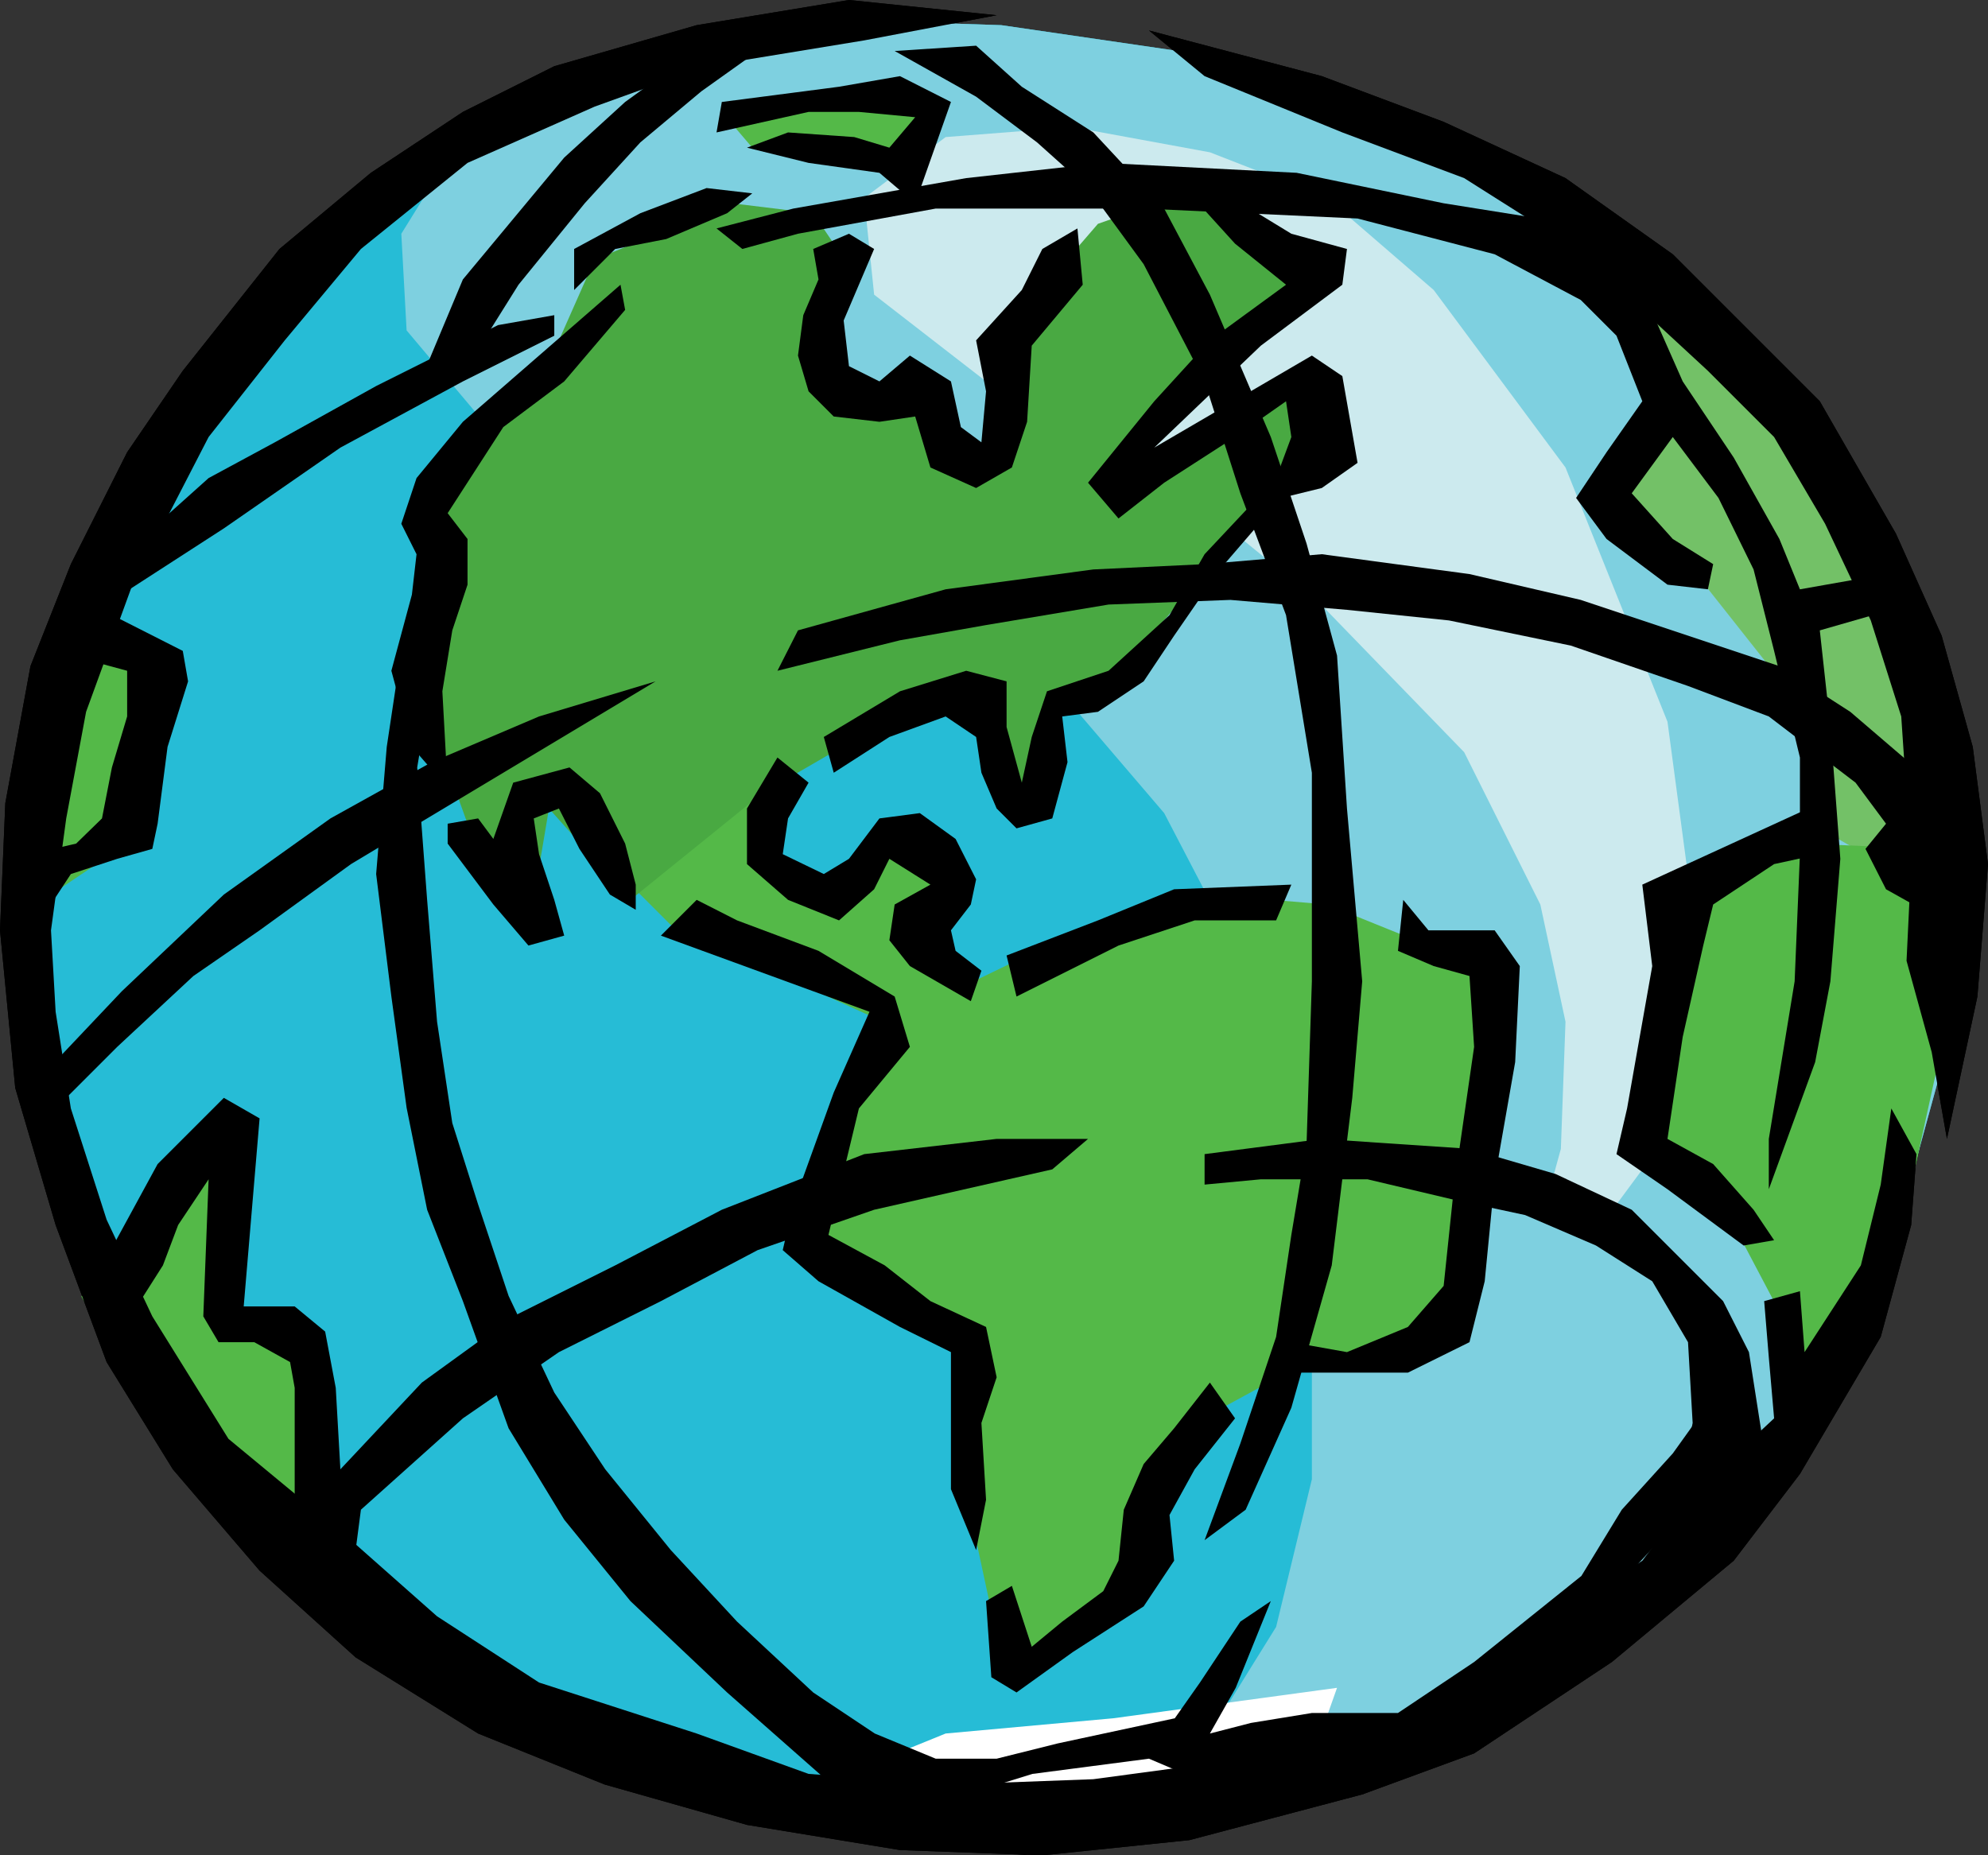 <?xml version="1.0" encoding="UTF-8" standalone="no"?>
<svg
   version="1.0"
   width="63.542mm"
   height="59.309mm"
   id="svg149"
   sodipodi:docname="地球卡通logo.svg"
   inkscape:version="1.1 (c68e22c387, 2021-05-23)"
   xmlns:inkscape="http://www.inkscape.org/namespaces/inkscape"
   xmlns:sodipodi="http://sodipodi.sourceforge.net/DTD/sodipodi-0.dtd"
   xmlns="http://www.w3.org/2000/svg"
   xmlns:svg="http://www.w3.org/2000/svg">
  <rect width="100%" height="100%" fill="#333333" stroke="none"/>
  <sodipodi:namedview
     id="namedview151"
     pagecolor="#ffffff"
     bordercolor="#666666"
     borderopacity="1.0"
     inkscape:pageshadow="2"
     inkscape:pageopacity="0.0"
     inkscape:pagecheckerboard="0"
     inkscape:document-units="mm"
     showgrid="false"
     fit-margin-top="0"
     fit-margin-left="0"
     fit-margin-right="0"
     fit-margin-bottom="0"
     inkscape:zoom="2.1078657"
     inkscape:cx="135.20786"
     inkscape:cy="125.00797"
     inkscape:window-width="1920"
     inkscape:window-height="1001"
     inkscape:window-x="-9"
     inkscape:window-y="-9"
     inkscape:window-maximized="1"
     inkscape:current-layer="svg149" />
  <defs
     id="defs3">
    <pattern
       id="EMFhbasepattern"
       patternUnits="userSpaceOnUse"
       width="6"
       height="6"
       x="0"
       y="0" />
  </defs>
  <g
     id="g1040">
    <path
       style="fill:#26bcd6;fill-opacity:1;fill-rule:evenodd;stroke:none"
       d="M 50.96,17.84 25.2,47.92 8.56,74.319 3.68,99.519 2.48,126.479 l 10.4,30.72 20.32,27.68 24.56,21.44 38.64,12.32 31.36,2.48 39.92,-9.28 36.24,-21.44 20.88,-25.84 9.76,-35.6 V 92.079 L 227.198,63.28 208.798,39.28 187.279,22.08 166.399,12.88 146.159,6.72 120.959,3.04 103.759,2.48 79.199,7.36 Z"
       id="path5" />
    <path
       style="fill:#cceaee;fill-opacity:1;fill-rule:evenodd;stroke:none"
       d="m 160.319,23.92 -14.16,-5.52 -16.56,-3.04 -15.36,1.2 -9.84,7.36 1.2,11.68 13.52,10.48 20.32,10.4 19.6,16 17.84,18.4 9.2,18.4 3.04,14.16 -0.56,15.36 -1.84,6.72 6.72,2.48 6.8,-9.2 4.24,-14.72 V 109.919 L 201.439,87.199 189.119,56.48 173.199,35.04 Z"
       id="path7" />
    <path
       style="fill:#26bcd6;fill-opacity:1;fill-rule:evenodd;stroke:none"
       d="m 53.44,20.24 -4.96,8 0.64,11.68 9.84,11.68 26.4,11.68 24.56,7.92 16.56,10.48 14.16,16.56 8,15.36 5.52,16 4.32,22.72 v 26.4 l -4.32,17.84 -8,12.88 -14.72,9.2 -20.88,1.2 L 76.799,213.678 49.12,201.439 28.24,182.399 11.68,155.999 2.48,117.279 6.72,85.359 15.36,57.76 30.72,37.44 Z"
       id="path9" />
    <path
       style="fill:#ededed;fill-opacity:1;fill-rule:evenodd;stroke:none"
       d="m 196.559,30.72 3.68,18.4 -5.52,11.04 9.76,8.64 16,20.24 -0.64,11.04 16,9.2 -6.8,-37.44 -13.44,-25.2 z"
       id="path11" />
    <path
       style="fill:#54b948;fill-opacity:1;fill-rule:evenodd;stroke:none"
       d="M 9.84,156.639 27.04,135.119 l 0.56,23.92 9.28,2.48 0.56,28.24 -17.76,-15.92 z"
       id="path13" />
    <path
       style="fill:#54b948;fill-opacity:1;fill-rule:evenodd;stroke:none"
       d="m 214.958,175.039 0.64,-15.36 -6.16,-11.68 -10.48,-11.04 2.48,-28.88 16.56,-6.16 15.36,0.64 1.2,23.92 -6.08,27.68 z"
       id="path15" />
    <path
       style="fill:#cceaee;fill-opacity:1;fill-rule:evenodd;stroke:none"
       d="m 94.559,217.438 19.68,-8 20.24,-1.84 27.04,-3.68 -3.68,10.4 -24.56,5.52 -22.16,1.84 z"
       id="path17" />
    <path
       style="fill:#54b948;fill-opacity:1;fill-rule:evenodd;stroke:none"
       d="m 10.4,74.319 9.28,7.36 -4.32,20.24 -12.88,8.64 z"
       id="path19" />
    <path
       style="fill:#54b948;fill-opacity:1;fill-rule:evenodd;stroke:none"
       d="m 120.959,200.239 -4.88,-22.72 1.2,-14.16 -18.4,-13.52 3.04,-13.52 3.12,-11.68 19.04,-9.2 22.08,-7.36 14.16,1.2 18.4,7.44 0.64,15.92 -3.68,28.24 -12.96,4.32 h -6.08 l -13.52,7.36 -5.52,11.68 -2.48,9.2 -12.32,11.04 z"
       id="path21" />
    <path
       style="fill:#54b948;fill-opacity:1;fill-rule:evenodd;stroke:none"
       d="m 67.519,97.039 8.64,9.84 4.88,4.88 27.04,12.32 9.2,-4.32 -3.68,-3.04 1.84,-12.32 -8,-4.32 -7.92,8.64 -8.64,-4.96 2.48,-10.4 z"
       id="path23" />
    <path
       style="fill:#54b948;fill-opacity:1;fill-rule:evenodd;stroke:none"
       d="m 87.199,13.52 19.04,-1.84 7.36,1.84 -3.68,7.36 -11.68,-3.04 h -7.36 z"
       id="path25" />
    <path
       style="fill:#49a942;fill-opacity:1;fill-rule:evenodd;stroke:none"
       d="m 88.399,24.56 -16.56,6.8 -4.32,9.76 -16.56,19.04 1.2,11.04 -1.2,12.96 5.52,15.36 7.36,12.88 2.48,-14.72 9.84,11.04 15.92,-12.88 16,-9.28 9.84,-2.4 5.52,14.72 5.52,-14.72 6.8,-3.68 9.76,-11.12 16,-15.92 -3.68,-8.64 -22.72,15.36 8,-14.72 15.36,-13.52 -13.52,-9.2 -12.32,4.32 -11.68,13.52 v 14.72 l -4.88,1.2 -4.32,-8.56 H 99.519 l -1.28,-6.8 2.48,-11.68 -2.48,-3.68 z"
       id="path27" />
    <path
       style="fill:#000000;fill-opacity:1;fill-rule:evenodd;stroke:none"
       d="M 120.399,1.84 102.559,0 84.159,3.04 66.96,8 55.92,13.52 44.8,20.88 33.76,30.08 22.08,44.8 15.36,54.64 8.56,68.159 3.68,80.479 0.64,97.039 0,112.399 l 1.84,19.04 4.88,16.56 6.16,16.56 8,12.96 10.48,12.24 11.6,10.48 14.8,9.2 15.28,6.16 17.2,4.88 18.48,3.04 17.2,0.64 17.76,-1.84 20.88,-5.52 13.52,-4.96 16.64,-11.04 14.72,-12.24 8,-10.48 9.76,-16.56 3.68,-13.52 0.64,-8.56 -3.04,-5.52 -1.28,9.2 -2.4,9.76 -6.8,10.48 -0.56,-7.36 -4.32,1.2 0.56,6.8 0.64,7.36 -9.84,9.2 -6.08,8 -11.12,7.36 -11.04,6.72 -8.56,5.52 -17.2,4.32 -18.4,2.48 -17.2,0.64 L 97.679,214.318 84.159,209.438 65.12,203.278 52.8,195.279 42.4,186.079 27.6,173.839 18.4,159.039 12.88,147.359 8.56,133.919 6.72,122.239 6.16,112.399 8,98.879 10.4,85.999 16,70.639 25.2,52.8 34.4,41.12 43.6,30.08 56.48,19.68 71.839,12.88 85.359,8 104.399,4.88 Z"
       id="path29" />
    <path
       style="fill:#000000;fill-opacity:1;fill-rule:evenodd;stroke:none"
       d="m 138.799,3.68 20.88,5.52 14.72,5.52 14.72,6.8 12.96,9.2 17.76,17.76 9.2,16 5.52,12.32 3.76,13.44 1.84,14.16 -1.28,16 -3.68,17.2 -1.84,-10.48 -3.04,-11.04 0.56,-11.68 -1.2,-17.84 -3.68,-11.6 -5.52,-11.68 -6.16,-10.48 -8,-8 -15.92,-14.72 -13.52,-8.56 -14.72,-5.52 -16.64,-6.8 z"
       id="path31" />
    <path
       style="fill:#000000;fill-opacity:1;fill-rule:evenodd;stroke:none"
       d="m 12.88,68.799 12.32,-11.04 8,-4.32 12.24,-6.8 14.72,-7.36 6.8,-1.2 V 40.56 L 55.92,46.08 41.12,54.08 27.04,63.84 9.84,74.959 Z"
       id="path33" />
    <path
       style="fill:#000000;fill-opacity:1;fill-rule:evenodd;stroke:none"
       d="m 4.88,111.199 3.68,-5.6 5.6,-1.84 4.24,-1.2 0.64,-3.04 1.2,-9.28 2.48,-7.92 -0.64,-3.68 -11.04,-5.6 -2.48,6.16 6.8,1.84 v 5.52 l -1.84,6.16 -1.2,6.16 -3.12,3.04 -5.52,1.28 z"
       id="path35" />
    <path
       style="fill:#000000;fill-opacity:1;fill-rule:evenodd;stroke:none"
       d="M 4.88,130.159 14.72,119.759 27.04,108.079 l 12.88,-9.2 12.24,-6.8 12.96,-5.52 14.08,-4.24 -36.8,22.08 -11.04,8 -8,5.52 -9.2,8.56 -8.64,8.64 z"
       id="path37" />
    <path
       style="fill:#000000;fill-opacity:1;fill-rule:evenodd;stroke:none"
       d="m 11.68,154.159 7.36,-13.52 8,-8 4.32,2.48 -1.92,22.72 h 6.16 l 3.68,3.04 1.28,6.8 0.56,9.84 9.84,-10.48 11.04,-8 12.32,-6.16 12.88,-6.72 17.2,-6.72 16,-1.84 h 11.04 l -4.32,3.68 -21.52,4.88 -14.08,4.88 -11.68,6.16 -12.32,6.16 -11.6,8 -12.32,11.04 -1.2,9.2 -6.8,-6.16 v -17.76 l -0.56,-3.12 -4.32,-2.4 h -4.32 l -1.84,-3.12 0.64,-16.56 -3.68,5.52 -1.84,4.88 -4.32,6.8 z"
       id="path39" />
    <path
       style="fill:#000000;fill-opacity:1;fill-rule:evenodd;stroke:none"
       d="m 43.6,66.32 -3.04,8 -1.84,12.24 -1.28,15.36 1.84,14.8 1.84,13.44 2.48,12.32 4.32,11.04 5.52,15.36 6.72,11.04 8,9.84 11.68,11.04 20.24,17.84 16,1.84 -7.36,-7.36 8,-2.48 14.08,-1.84 4.32,1.84 h 6.16 l 5.52,-2.48 9.84,-1.2 v 6.16 l 9.76,-6.8 12.32,-9.76 10.4,-10.48 7.44,-8 5.52,-11.04 -4.96,0.64 -3.04,4.24 -6.16,6.8 -4.88,8 -12.96,10.4 -9.2,6.16 h -10.4 l -7.36,1.2 -4.96,1.28 3.12,-5.52 4.24,-10.48 -3.68,2.48 -4.88,7.36 -3.04,4.32 -14.16,3.04 -7.36,1.84 h -7.36 l -7.36,-3.04 -7.44,-4.96 -9.2,-8.56 -8,-8.64 -7.92,-9.76 -6.16,-9.28 -5.52,-11.68 -3.68,-11.04 -3.12,-9.84 -1.84,-12.24 -1.2,-14.72 -1.2,-16 1.84,-11.04 0.56,-6.8 z"
       id="path41" />
    <path
       style="fill:#000000;fill-opacity:1;fill-rule:evenodd;stroke:none"
       d="m 86.559,4.32 -11.04,8 -7.36,6.72 -12.24,14.72 -6.16,14.72 6.72,-4.24 6.16,-9.84 8,-9.84 6.72,-7.36 7.36,-6.16 8.64,-6.16 z"
       id="path43" />
    <path
       style="fill:#000000;fill-opacity:1;fill-rule:evenodd;stroke:none"
       d="m 108.079,6.16 9.84,5.52 7.36,5.52 6.16,5.52 6.72,9.2 7.36,14.16 4.32,13.52 5.52,14.72 3.12,19.04 v 25.2 l -0.64,19.6 -1.84,11.04 -1.84,12.32 -4.32,12.88 -4.32,11.68 4.96,-3.68 5.52,-12.32 4.88,-17.2 2.48,-20.24 1.2,-14.08 -1.84,-20.88 -1.2,-18.48 -3.68,-13.52 -4.32,-12.88 -7.36,-17.2 -5.52,-10.4 -8.56,-9.2 -8.64,-5.52 -5.52,-4.96 z"
       id="path45" />
    <path
       style="fill:#000000;fill-opacity:1;fill-rule:evenodd;stroke:none"
       d="m 96.399,76.159 17.84,-4.96 17.84,-2.4 13.44,-0.64 14.16,-1.2 17.84,2.4 13.44,3.12 24,8 8.56,5.52 12.88,11.04 -1.84,14.16 -6.72,-3.76 -2.48,-4.88 2.48,-3.04 -3.68,-4.96 -10.48,-8 -9.76,-3.68 -14.16,-4.88 -14.72,-3.04 -12.32,-1.28 -14.08,-1.2 -14.72,0.56 -14.8,2.48 -10.4,1.84 -14.8,3.68 z"
       id="path47" />
    <path
       style="fill:#000000;fill-opacity:1;fill-rule:evenodd;stroke:none"
       d="m 121.599,115.439 11.04,-4.24 9.2,-3.76 14.16,-0.56 -1.84,4.32 h -9.84 l -9.2,3.04 -12.32,6.16 z"
       id="path49" />
    <path
       style="fill:#000000;fill-opacity:1;fill-rule:evenodd;stroke:none"
       d="m 145.519,139.439 14.16,-1.84 17.84,1.2 10.4,3.04 9.2,4.32 11.04,11.04 3.12,6.16 2.4,15.36 -15.92,13.52 4.88,-11.04 1.84,-9.28 -0.56,-9.76 -4.32,-7.36 -6.8,-4.32 -8.56,-3.68 -8.56,-1.84 -10.48,-2.48 h -12.88 l -6.8,0.64 z"
       id="path51" />
    <path
       style="fill:#000000;fill-opacity:1;fill-rule:evenodd;stroke:none"
       d="m 169.519,108.719 3.04,3.68 h 8 l 3.04,4.32 -0.56,11.6 -2.48,14.16 -1.2,12.32 -1.84,7.36 -7.44,3.68 h -14.72 l 0.64,-3.68 6.72,1.2 7.36,-3.04 4.32,-4.96 1.28,-12.24 2.4,-16.64 -0.56,-8.56 -4.32,-1.2 -4.32,-1.84 z"
       id="path53" />
    <path
       style="fill:#000000;fill-opacity:1;fill-rule:evenodd;stroke:none"
       d="m 119.119,193.439 0.64,9.2 3.04,1.84 6.8,-4.88 8.56,-5.52 3.68,-5.52 -0.56,-5.52 3.04,-5.52 4.88,-6.16 -3.04,-4.32 -4.32,5.52 -3.68,4.32 -2.4,5.52 -0.64,6.16 -1.84,3.68 -4.96,3.68 -3.68,3.04 -2.4,-7.36 z"
       id="path55" />
    <path
       style="fill:#000000;fill-opacity:1;fill-rule:evenodd;stroke:none"
       d="m 198.399,35.04 4.88,11.04 6.16,9.2 5.52,9.84 2.48,6.08 10.4,-1.84 0.64,4.32 -8.64,2.48 1.28,11.68 1.2,15.92 -1.2,14.8 -1.84,9.76 -5.6,15.36 v -6.08 l 3.12,-19.04 0.64,-15.36 V 91.519 l -3.12,-12.88 -2.48,-9.84 -4.24,-8.64 -5.52,-7.36 -4.96,6.8 4.96,5.52 4.88,3.04 -0.64,3.04 -4.88,-0.56 -7.36,-5.52 -3.68,-4.96 3.68,-5.52 4.32,-6.16 -3.12,-7.92 -4.32,-4.32 -10.4,-5.52 -16.56,-4.32 -25.84,-1.2 h -25.12 l -16.64,3.04 -6.72,1.84 -3.12,-2.48 9.28,-2.4 20.88,-3.68 16.56,-1.84 23.36,1.2 17.76,3.68 19.04,3.04 z"
       id="path57" />
    <path
       style="fill:#000000;fill-opacity:1;fill-rule:evenodd;stroke:none"
       d="m 79.839,113.039 18.4,6.72 6.8,2.48 -4.32,9.76 -4.88,13.52 -1.28,5.52 4.32,3.76 9.84,5.52 6.16,3.04 v 16.56 l 3.04,7.36 1.2,-6.08 -0.56,-9.28 1.84,-5.52 -1.28,-6.08 -6.72,-3.12 -5.52,-4.32 -6.8,-3.68 3.68,-15.28 6.16,-7.44 -1.84,-6.08 -9.2,-5.52 -9.84,-3.68 -4.88,-2.48 z"
       id="path59" />
    <path
       style="fill:#000000;fill-opacity:1;fill-rule:evenodd;stroke:none"
       d="m 76.799,106.879 -1.28,-4.96 -3.04,-6.08 -3.68,-3.12 -6.8,1.84 -2.4,6.8 -1.84,-2.48 -3.68,0.64 v 2.4 l 5.52,7.36 4.24,4.96 4.32,-1.2 -1.2,-4.32 -1.84,-5.52 -0.64,-4.32 3.04,-1.2 2.48,4.88 3.68,5.52 3.12,1.84 z"
       id="path61" />
    <path
       style="fill:#000000;fill-opacity:1;fill-rule:evenodd;stroke:none"
       d="m 75.519,37.44 -7.36,8.64 -7.36,5.52 -6.72,10.4 2.4,3.12 v 5.52 l -1.84,5.52 -1.2,7.36 0.64,11.68 -4.32,-4.96 -2.48,-9.2 2.48,-9.2 0.56,-4.88 -1.84,-3.68 1.84,-5.52 5.6,-6.8 9.2,-8 9.84,-8.56 z"
       id="path63" />
    <path
       style="fill:#000000;fill-opacity:1;fill-rule:evenodd;stroke:none"
       d="m 69.359,30.08 8,-4.32 8,-3.04 5.52,0.64 -3.04,2.4 -7.36,3.12 -6.16,1.2 -4.96,4.96 z"
       id="path65" />
    <path
       style="fill:#000000;fill-opacity:1;fill-rule:evenodd;stroke:none"
       d="m 98.239,30.08 0.64,3.68 -1.84,4.32 -0.64,4.88 1.28,4.32 3.04,3.04 5.52,0.64 4.32,-0.64 1.84,6.16 5.52,2.48 4.32,-2.48 1.84,-5.52 0.56,-9.2 6.16,-7.36 -0.64,-6.8 -4.24,2.48 -2.48,4.96 -5.52,6.08 1.2,6.16 -0.56,6.16 -2.48,-1.84 -1.2,-5.52 -4.96,-3.12 -3.68,3.12 -3.68,-1.84 -0.64,-5.52 3.68,-8.64 -3.04,-1.84 z"
       id="path67" />
    <path
       style="fill:#000000;fill-opacity:1;fill-rule:evenodd;stroke:none"
       d="m 147.999,23.36 8,4.88 6.72,1.84 -0.56,4.32 -9.84,7.36 -12.88,12.32 19.04,-11.12 3.68,2.48 1.84,10.48 -4.32,3.04 -4.88,1.2 -7.44,8.64 -5.52,8 -3.68,5.52 -5.52,3.68 -4.32,0.56 0.64,5.52 -1.84,6.8 -4.32,1.2 -2.4,-2.4 -1.84,-4.32 -0.64,-4.32 -3.68,-2.48 -6.8,2.48 -6.72,4.32 -1.2,-4.32 9.2,-5.52 8,-2.48 4.88,1.28 v 5.52 l 1.84,6.72 1.2,-5.52 1.84,-5.52 7.44,-2.48 7.36,-6.72 4.24,-7.36 8.64,-9.2 1.84,-4.96 -0.64,-4.32 -6.16,4.32 -8.56,5.52 -5.52,4.32 -3.68,-4.32 8,-9.84 6.72,-7.36 9.2,-6.72 -6.16,-4.96 -5.52,-6.08 z"
       id="path69" />
    <path
       style="fill:#000000;fill-opacity:1;fill-rule:evenodd;stroke:none"
       d="m 219.838,97.039 -21.44,9.84 1.2,9.84 -1.84,10.4 -1.2,6.8 -1.28,5.52 6.16,4.24 9.2,6.8 3.68,-0.64 -2.48,-3.68 -4.88,-5.52 -5.52,-3.04 1.84,-12.32 2.48,-11.04 1.2,-4.96 7.36,-4.88 5.52,-1.2 z"
       id="path71" />
    <path
       style="fill:#000000;fill-opacity:1;fill-rule:evenodd;stroke:none"
       d="m 93.919,91.519 -3.68,6.16 v 6.72 l 4.96,4.32 6.16,2.48 4.24,-3.76 1.84,-3.68 4.96,3.12 -4.32,2.4 -0.64,4.32 2.48,3.12 7.36,4.24 1.28,-3.68 -3.12,-2.4 -0.56,-2.48 2.4,-3.12 0.64,-3.04 -2.48,-4.88 -4.32,-3.12 -4.88,0.64 -3.68,4.88 -3.04,1.84 -4.96,-2.4 0.64,-4.32 2.48,-4.32 z"
       id="path73" />
    <path
       style="fill:#000000;fill-opacity:1;fill-rule:evenodd;stroke:none"
       d="m 87.199,12.32 14.16,-1.84 7.36,-1.28 6.16,3.12 -4.32,12.24 -4.32,-3.68 -8.56,-1.2 -7.44,-1.84 4.96,-1.84 8,0.56 4.24,1.28 3.12,-3.68 -6.8,-0.64 h -6.08 l -11.12,2.48 z"
       id="path75" />
    <path
       style="fill:#7ed0e0;fill-opacity:1;fill-rule:evenodd;stroke:none"
       d="M 50.96,17.84 25.2,47.92 8.56,74.319 3.68,99.519 2.48,126.479 l 10.4,30.72 20.32,27.68 24.56,21.44 38.64,12.32 31.36,2.48 39.92,-9.28 36.24,-21.44 20.88,-25.84 9.76,-35.6 V 92.079 L 227.198,63.28 208.798,39.28 187.279,22.08 166.399,12.88 146.159,6.72 120.959,3.04 103.759,2.48 79.199,7.36 Z"
       id="path77" />
    <path
       style="fill:#cceaee;fill-opacity:1;fill-rule:evenodd;stroke:none"
       d="m 160.319,23.92 -14.16,-5.52 -16.56,-3.04 -15.36,1.2 -9.84,7.36 1.2,11.68 13.52,10.48 20.32,10.4 19.6,16 17.84,18.4 9.2,18.4 3.04,14.16 -0.56,15.36 -1.84,6.72 6.72,2.48 6.8,-9.2 4.24,-14.72 V 109.919 L 201.439,87.199 189.119,56.48 173.199,35.04 Z"
       id="path79" />
    <path
       style="fill:#26bcd6;fill-opacity:1;fill-rule:evenodd;stroke:none"
       d="m 53.44,20.24 -4.96,8 0.64,11.68 9.84,11.68 26.4,11.68 24.56,7.92 16.56,10.48 14.16,16.56 8,15.36 5.52,16 4.32,22.72 v 26.4 l -4.32,17.84 -8,12.88 -14.72,9.2 -20.88,1.2 L 76.799,213.678 49.12,201.439 28.24,182.399 11.68,155.999 2.48,117.279 6.72,85.359 15.36,57.76 30.72,37.44 Z"
       id="path81" />
    <path
       style="fill:#73c167;fill-opacity:1;fill-rule:evenodd;stroke:none"
       d="m 196.559,30.72 3.68,18.4 -5.52,11.04 9.76,8.64 16,20.24 -0.64,11.04 16,9.2 -6.8,-37.44 -13.44,-25.2 z"
       id="path83" />
    <path
       style="fill:#54b948;fill-opacity:1;fill-rule:evenodd;stroke:none"
       d="M 9.84,156.639 27.04,135.119 l 0.56,23.92 9.28,2.48 0.56,28.24 -17.76,-15.92 z"
       id="path85" />
    <path
       style="fill:#54b948;fill-opacity:1;fill-rule:evenodd;stroke:none"
       d="m 214.958,175.039 0.64,-15.36 -6.16,-11.68 -10.48,-11.04 2.48,-28.88 16.56,-6.16 15.36,0.64 1.2,23.92 -6.08,27.68 z"
       id="path87" />
    <path
       style="fill:#ffffff;fill-opacity:1;fill-rule:evenodd;stroke:none"
       d="m 94.559,217.438 19.68,-8 20.24,-1.84 27.04,-3.68 -3.68,10.4 -24.56,5.52 -22.16,1.84 z"
       id="path89" />
    <path
       style="fill:#54b948;fill-opacity:1;fill-rule:evenodd;stroke:none"
       d="m 10.4,74.319 9.28,7.36 -4.32,20.24 -12.88,8.64 z"
       id="path91" />
    <path
       style="fill:#54b948;fill-opacity:1;fill-rule:evenodd;stroke:none"
       d="m 120.959,200.239 -4.88,-22.72 1.2,-14.16 -18.4,-13.52 3.04,-13.52 3.12,-11.68 19.04,-9.2 22.08,-7.36 14.16,1.2 18.4,7.44 0.64,15.92 -3.68,28.24 -12.96,4.32 h -6.08 l -13.52,7.36 -5.52,11.68 -2.48,9.2 -12.32,11.04 z"
       id="path93" />
    <path
       style="fill:#54b948;fill-opacity:1;fill-rule:evenodd;stroke:none"
       d="m 67.519,97.039 8.64,9.84 4.88,4.88 27.04,12.32 9.2,-4.32 -3.68,-3.04 1.84,-12.32 -8,-4.32 -7.92,8.64 -8.64,-4.96 2.48,-10.4 z"
       id="path95" />
    <path
       style="fill:#54b948;fill-opacity:1;fill-rule:evenodd;stroke:none"
       d="m 87.199,13.52 19.04,-1.84 7.36,1.84 -3.68,7.36 -11.68,-3.04 h -7.36 z"
       id="path97" />
    <path
       style="fill:#49a942;fill-opacity:1;fill-rule:evenodd;stroke:none"
       d="m 88.399,24.56 -16.56,6.8 -4.32,9.76 -16.56,19.04 1.2,11.04 -1.2,12.96 5.52,15.36 7.36,12.88 2.48,-14.72 9.84,11.04 15.92,-12.88 16,-9.28 9.84,-2.4 5.52,14.72 5.52,-14.72 6.8,-3.68 9.76,-11.12 16,-15.92 -3.68,-8.64 -22.72,15.36 8,-14.72 15.36,-13.52 -13.52,-9.2 -12.32,4.32 -11.68,13.52 v 14.72 l -4.88,1.2 -4.32,-8.56 H 99.519 l -1.28,-6.8 2.48,-11.68 -2.48,-3.68 z"
       id="path99" />
    <path
       style="fill:#000000;fill-opacity:1;fill-rule:evenodd;stroke:none"
       d="M 120.399,1.84 102.559,0 84.159,3.04 66.96,8 55.92,13.52 44.8,20.88 33.76,30.08 22.08,44.8 15.36,54.64 8.56,68.159 3.68,80.479 0.64,97.039 0,112.399 l 1.84,19.04 4.88,16.56 6.16,16.56 8,12.96 10.48,12.24 11.6,10.48 14.8,9.2 15.28,6.16 17.2,4.88 18.48,3.04 17.2,0.64 17.76,-1.84 20.88,-5.52 13.52,-4.96 16.64,-11.04 14.72,-12.24 8,-10.48 9.76,-16.56 3.68,-13.52 0.64,-8.56 -3.04,-5.52 -1.28,9.2 -2.4,9.76 -6.8,10.48 -0.56,-7.36 -4.32,1.2 0.56,6.8 0.64,7.36 -9.84,9.2 -6.08,8 -11.12,7.36 -11.04,6.72 -8.56,5.52 -17.2,4.32 -18.4,2.48 -17.2,0.64 L 97.679,214.318 84.159,209.438 65.12,203.278 52.8,195.279 42.4,186.079 27.6,173.839 18.4,159.039 12.88,147.359 8.56,133.919 6.72,122.239 6.16,112.399 8,98.879 10.4,85.999 16,70.639 25.2,52.8 34.4,41.12 43.6,30.08 56.48,19.68 71.839,12.88 85.359,8 104.399,4.88 Z"
       id="path101" />
    <path
       style="fill:#000000;fill-opacity:1;fill-rule:evenodd;stroke:none"
       d="m 138.799,3.68 20.88,5.52 14.72,5.52 14.72,6.8 12.96,9.2 17.76,17.76 9.2,16 5.52,12.32 3.76,13.44 1.84,14.16 -1.28,16 -3.68,17.2 -1.84,-10.48 -3.04,-11.04 0.56,-11.68 -1.2,-17.84 -3.68,-11.6 -5.52,-11.68 -6.16,-10.48 -8,-8 -15.92,-14.72 -13.52,-8.56 -14.72,-5.52 -16.64,-6.8 z"
       id="path103" />
    <path
       style="fill:#000000;fill-opacity:1;fill-rule:evenodd;stroke:none"
       d="m 12.88,68.799 12.32,-11.04 8,-4.32 12.24,-6.8 14.72,-7.36 6.8,-1.2 V 40.56 L 55.92,46.08 41.12,54.08 27.04,63.84 9.84,74.959 Z"
       id="path105" />
    <path
       style="fill:#000000;fill-opacity:1;fill-rule:evenodd;stroke:none"
       d="m 4.88,111.199 3.68,-5.6 5.6,-1.84 4.24,-1.2 0.64,-3.04 1.2,-9.28 2.48,-7.92 -0.64,-3.68 -11.04,-5.6 -2.48,6.16 6.8,1.84 v 5.52 l -1.84,6.16 -1.2,6.16 -3.12,3.04 -5.52,1.28 z"
       id="path107" />
    <path
       style="fill:#000000;fill-opacity:1;fill-rule:evenodd;stroke:none"
       d="M 4.88,130.159 14.72,119.759 27.04,108.079 l 12.88,-9.2 12.24,-6.8 12.96,-5.52 14.08,-4.24 -36.8,22.08 -11.04,8 -8,5.52 -9.2,8.56 -8.64,8.64 z"
       id="path109" />
    <path
       style="fill:#000000;fill-opacity:1;fill-rule:evenodd;stroke:none"
       d="m 11.68,154.159 7.36,-13.52 8,-8 4.32,2.48 -1.92,22.72 h 6.16 l 3.68,3.04 1.28,6.8 0.56,9.84 9.84,-10.48 11.04,-8 12.32,-6.16 12.88,-6.72 17.2,-6.72 16,-1.84 h 11.04 l -4.32,3.68 -21.52,4.88 -14.08,4.88 -11.68,6.16 -12.32,6.16 -11.6,8 -12.32,11.04 -1.2,9.2 -6.8,-6.16 v -17.76 l -0.56,-3.12 -4.32,-2.4 h -4.32 l -1.84,-3.12 0.64,-16.56 -3.68,5.52 -1.84,4.88 -4.32,6.8 z"
       id="path111" />
    <path
       style="fill:#000000;fill-opacity:1;fill-rule:evenodd;stroke:none"
       d="m 51.6,69.999 -3.04,8 -1.84,12.24 -1.28,15.36 1.84,14.8 1.84,13.44 2.48,12.32 4.32,11.04 5.52,15.36 6.72,11.04 8,9.84 11.68,11.04 20.24,17.84 16,1.84 -7.36,-7.36 8,-2.48 14.08,-1.84 4.32,1.84 h 6.16 l 5.52,-2.48 9.84,-1.2 v 6.16 l 9.76,-6.8 12.32,-9.76 10.4,-10.48 7.44,-8 5.52,-11.04 -4.96,0.64 -3.04,4.24 -6.16,6.8 -4.88,8 -12.96,10.4 -9.2,6.16 h -10.4 l -7.36,1.2 -4.96,1.28 3.12,-5.52 4.24,-10.48 -3.68,2.48 -4.88,7.36 -3.04,4.32 -14.16,3.04 -7.36,1.84 h -7.36 l -7.36,-3.04 -7.44,-4.96 -9.2,-8.56 -8,-8.64 -7.92,-9.76 -6.16,-9.28 -5.52,-11.68 -3.68,-11.04 -3.12,-9.84 -1.84,-12.24 -1.2,-14.72 -1.2,-16 1.84,-11.04 0.56,-6.8 z"
       id="path113" />
    <path
       style="fill:#000000;fill-opacity:1;fill-rule:evenodd;stroke:none"
       d="m 86.559,4.32 -11.04,8 -7.36,6.72 -12.24,14.72 -6.16,14.72 6.72,-4.24 6.16,-9.84 8,-9.84 6.72,-7.36 7.36,-6.16 8.64,-6.16 z"
       id="path115" />
    <path
       style="fill:#000000;fill-opacity:1;fill-rule:evenodd;stroke:none"
       d="m 108.079,6.16 9.84,5.52 7.36,5.52 6.16,5.52 6.72,9.2 7.36,14.16 4.32,13.52 5.52,14.72 3.12,19.04 v 25.2 l -0.64,19.6 -1.84,11.04 -1.84,12.32 -4.32,12.88 -4.32,11.68 4.96,-3.68 5.52,-12.32 4.88,-17.2 2.48,-20.24 1.2,-14.08 -1.84,-20.88 -1.2,-18.48 -3.68,-13.52 -4.32,-12.88 -7.36,-17.2 -5.52,-10.4 -8.56,-9.2 -8.64,-5.52 -5.52,-4.96 z"
       id="path117" />
    <path
       style="fill:#000000;fill-opacity:1;fill-rule:evenodd;stroke:none"
       d="m 96.399,76.159 17.84,-4.96 17.84,-2.4 13.44,-0.64 14.16,-1.2 17.84,2.4 13.44,3.12 24,8 8.56,5.52 12.88,11.04 -1.84,14.16 -6.72,-3.76 -2.48,-4.88 2.48,-3.04 -3.68,-4.96 -10.48,-8 -9.76,-3.68 -14.16,-4.88 -14.72,-3.04 -12.32,-1.28 -14.08,-1.2 -14.72,0.56 -14.8,2.48 -10.4,1.84 -14.8,3.68 z"
       id="path119" />
    <path
       style="fill:#000000;fill-opacity:1;fill-rule:evenodd;stroke:none"
       d="m 121.599,115.439 11.04,-4.24 9.2,-3.76 14.16,-0.56 -1.84,4.32 h -9.84 l -9.2,3.04 -12.32,6.16 z"
       id="path121" />
    <path
       style="fill:#000000;fill-opacity:1;fill-rule:evenodd;stroke:none"
       d="m 145.519,139.439 14.16,-1.84 17.84,1.2 10.4,3.04 9.2,4.32 11.04,11.04 3.12,6.16 2.4,15.36 -15.92,13.52 4.88,-11.04 1.84,-9.28 -0.56,-9.76 -4.32,-7.36 -6.8,-4.32 -8.56,-3.68 -8.56,-1.84 -10.48,-2.48 h -12.88 l -6.8,0.64 z"
       id="path123" />
    <path
       style="fill:#000000;fill-opacity:1;fill-rule:evenodd;stroke:none"
       d="m 169.519,108.719 3.04,3.68 h 8 l 3.04,4.32 -0.56,11.6 -2.48,14.16 -1.2,12.32 -1.84,7.36 -7.44,3.68 h -14.72 l 0.64,-3.68 6.72,1.2 7.36,-3.04 4.32,-4.96 1.28,-12.24 2.4,-16.64 -0.56,-8.56 -4.32,-1.2 -4.32,-1.84 z"
       id="path125" />
    <path
       style="fill:#000000;fill-opacity:1;fill-rule:evenodd;stroke:none"
       d="m 119.119,193.439 0.64,9.2 3.04,1.84 6.8,-4.88 8.56,-5.52 3.68,-5.52 -0.56,-5.52 3.04,-5.52 4.88,-6.16 -3.04,-4.32 -4.32,5.52 -3.68,4.32 -2.4,5.52 -0.64,6.16 -1.84,3.68 -4.96,3.68 -3.68,3.04 -2.4,-7.36 z"
       id="path127" />
    <path
       style="fill:#000000;fill-opacity:1;fill-rule:evenodd;stroke:none"
       d="m 198.399,35.04 4.88,11.04 6.16,9.2 5.52,9.84 2.48,6.08 10.4,-1.84 0.64,4.32 -8.64,2.48 1.28,11.68 1.2,15.92 -1.2,14.8 -1.84,9.76 -5.6,15.36 v -6.08 l 3.12,-19.04 0.64,-15.36 V 91.519 l -3.12,-12.88 -2.48,-9.84 -4.24,-8.64 -5.52,-7.36 -4.96,6.8 4.96,5.52 4.88,3.04 -0.64,3.04 -4.88,-0.56 -7.36,-5.52 -3.68,-4.96 3.68,-5.52 4.32,-6.16 -3.12,-7.92 -4.32,-4.32 -10.4,-5.52 -16.56,-4.32 -25.84,-1.2 h -25.12 l -16.64,3.04 -6.72,1.84 -3.12,-2.48 9.28,-2.4 20.88,-3.68 16.56,-1.84 23.36,1.2 17.76,3.68 19.04,3.04 z"
       id="path129" />
    <path
       style="fill:#000000;fill-opacity:1;fill-rule:evenodd;stroke:none"
       d="m 79.839,113.039 18.4,6.72 6.8,2.48 -4.32,9.76 -4.88,13.52 -1.28,5.52 4.32,3.76 9.84,5.52 6.16,3.04 v 16.56 l 3.04,7.36 1.2,-6.08 -0.56,-9.28 1.84,-5.52 -1.28,-6.08 -6.72,-3.12 -5.52,-4.32 -6.8,-3.68 3.68,-15.28 6.16,-7.44 -1.84,-6.08 -9.2,-5.52 -9.84,-3.68 -4.88,-2.48 z"
       id="path131" />
    <path
       style="fill:#000000;fill-opacity:1;fill-rule:evenodd;stroke:none"
       d="m 76.799,106.879 -1.28,-4.96 -3.04,-6.08 -3.68,-3.12 -6.8,1.84 -2.4,6.8 -1.84,-2.48 -3.68,0.64 v 2.4 l 5.52,7.36 4.24,4.96 4.32,-1.2 -1.2,-4.32 -1.84,-5.52 -0.64,-4.32 3.04,-1.2 2.48,4.88 3.68,5.52 3.12,1.84 z"
       id="path133" />
    <path
       style="fill:#000000;fill-opacity:1;fill-rule:evenodd;stroke:none"
       d="m 75.519,37.44 -7.36,8.64 -7.36,5.52 -6.72,10.4 2.4,3.12 v 5.52 l -1.84,5.52 -1.2,7.36 0.64,11.68 -4.32,-4.96 -2.48,-9.2 2.48,-9.2 0.56,-4.88 -1.84,-3.68 1.84,-5.52 5.6,-6.8 9.2,-8 9.84,-8.56 z"
       id="path135" />
    <path
       style="fill:#000000;fill-opacity:1;fill-rule:evenodd;stroke:none"
       d="m 69.359,30.08 8,-4.32 8,-3.04 5.52,0.64 -3.04,2.4 -7.36,3.12 -6.16,1.2 -4.96,4.96 z"
       id="path137" />
    <path
       style="fill:#000000;fill-opacity:1;fill-rule:evenodd;stroke:none"
       d="m 98.239,30.08 0.64,3.68 -1.84,4.32 -0.64,4.88 1.28,4.32 3.04,3.04 5.52,0.64 4.32,-0.64 1.84,6.16 5.52,2.48 4.32,-2.48 1.84,-5.52 0.56,-9.2 6.16,-7.36 -0.64,-6.8 -4.24,2.48 -2.48,4.96 -5.52,6.08 1.2,6.16 -0.56,6.16 -2.48,-1.84 -1.2,-5.52 -4.96,-3.12 -3.68,3.12 -3.68,-1.84 -0.64,-5.52 3.68,-8.64 -3.04,-1.84 z"
       id="path139" />
    <path
       style="fill:#000000;fill-opacity:1;fill-rule:evenodd;stroke:none"
       d="m 147.999,23.36 8,4.88 6.72,1.84 -0.56,4.32 -9.84,7.36 -12.88,12.32 19.04,-11.12 3.68,2.48 1.84,10.48 -4.32,3.04 -4.88,1.2 -7.44,8.64 -5.52,8 -3.68,5.52 -5.52,3.68 -4.32,0.56 0.64,5.52 -1.84,6.8 -4.32,1.2 -2.4,-2.4 -1.84,-4.32 -0.64,-4.32 -3.68,-2.48 -6.8,2.48 -6.72,4.32 -1.2,-4.32 9.2,-5.52 8,-2.48 4.88,1.28 v 5.52 l 1.84,6.72 1.2,-5.52 1.84,-5.52 7.44,-2.48 7.36,-6.72 4.24,-7.36 8.64,-9.2 1.84,-4.96 -0.64,-4.32 -6.16,4.32 -8.56,5.52 -5.52,4.32 -3.68,-4.32 8,-9.84 6.72,-7.36 9.2,-6.72 -6.16,-4.96 -5.52,-6.08 z"
       id="path141" />
    <path
       style="fill:#000000;fill-opacity:1;fill-rule:evenodd;stroke:none"
       d="m 219.838,97.039 -21.44,9.84 1.2,9.84 -1.84,10.4 -1.2,6.8 -1.28,5.52 6.16,4.24 9.2,6.8 3.68,-0.64 -2.48,-3.68 -4.88,-5.52 -5.52,-3.04 1.84,-12.32 2.48,-11.04 1.2,-4.96 7.36,-4.88 5.52,-1.2 z"
       id="path143" />
    <path
       style="fill:#000000;fill-opacity:1;fill-rule:evenodd;stroke:none"
       d="m 93.919,91.519 -3.68,6.16 v 6.72 l 4.96,4.32 6.16,2.48 4.24,-3.76 1.84,-3.68 4.96,3.12 -4.32,2.4 -0.64,4.32 2.48,3.12 7.36,4.24 1.28,-3.68 -3.12,-2.4 -0.56,-2.48 2.4,-3.12 0.64,-3.04 -2.48,-4.88 -4.32,-3.12 -4.88,0.64 -3.68,4.88 -3.04,1.84 -4.96,-2.4 0.64,-4.32 2.48,-4.32 z"
       id="path145" />
    <path
       style="fill:#000000;fill-opacity:1;fill-rule:evenodd;stroke:none"
       d="m 87.199,12.32 14.16,-1.84 7.36,-1.28 6.16,3.12 -4.32,12.24 -4.32,-3.68 -8.56,-1.2 -7.44,-1.84 4.96,-1.84 8,0.56 4.24,1.28 3.12,-3.68 -6.8,-0.64 h -6.08 l -11.12,2.48 z"
       id="path147" />
  </g>
</svg>

